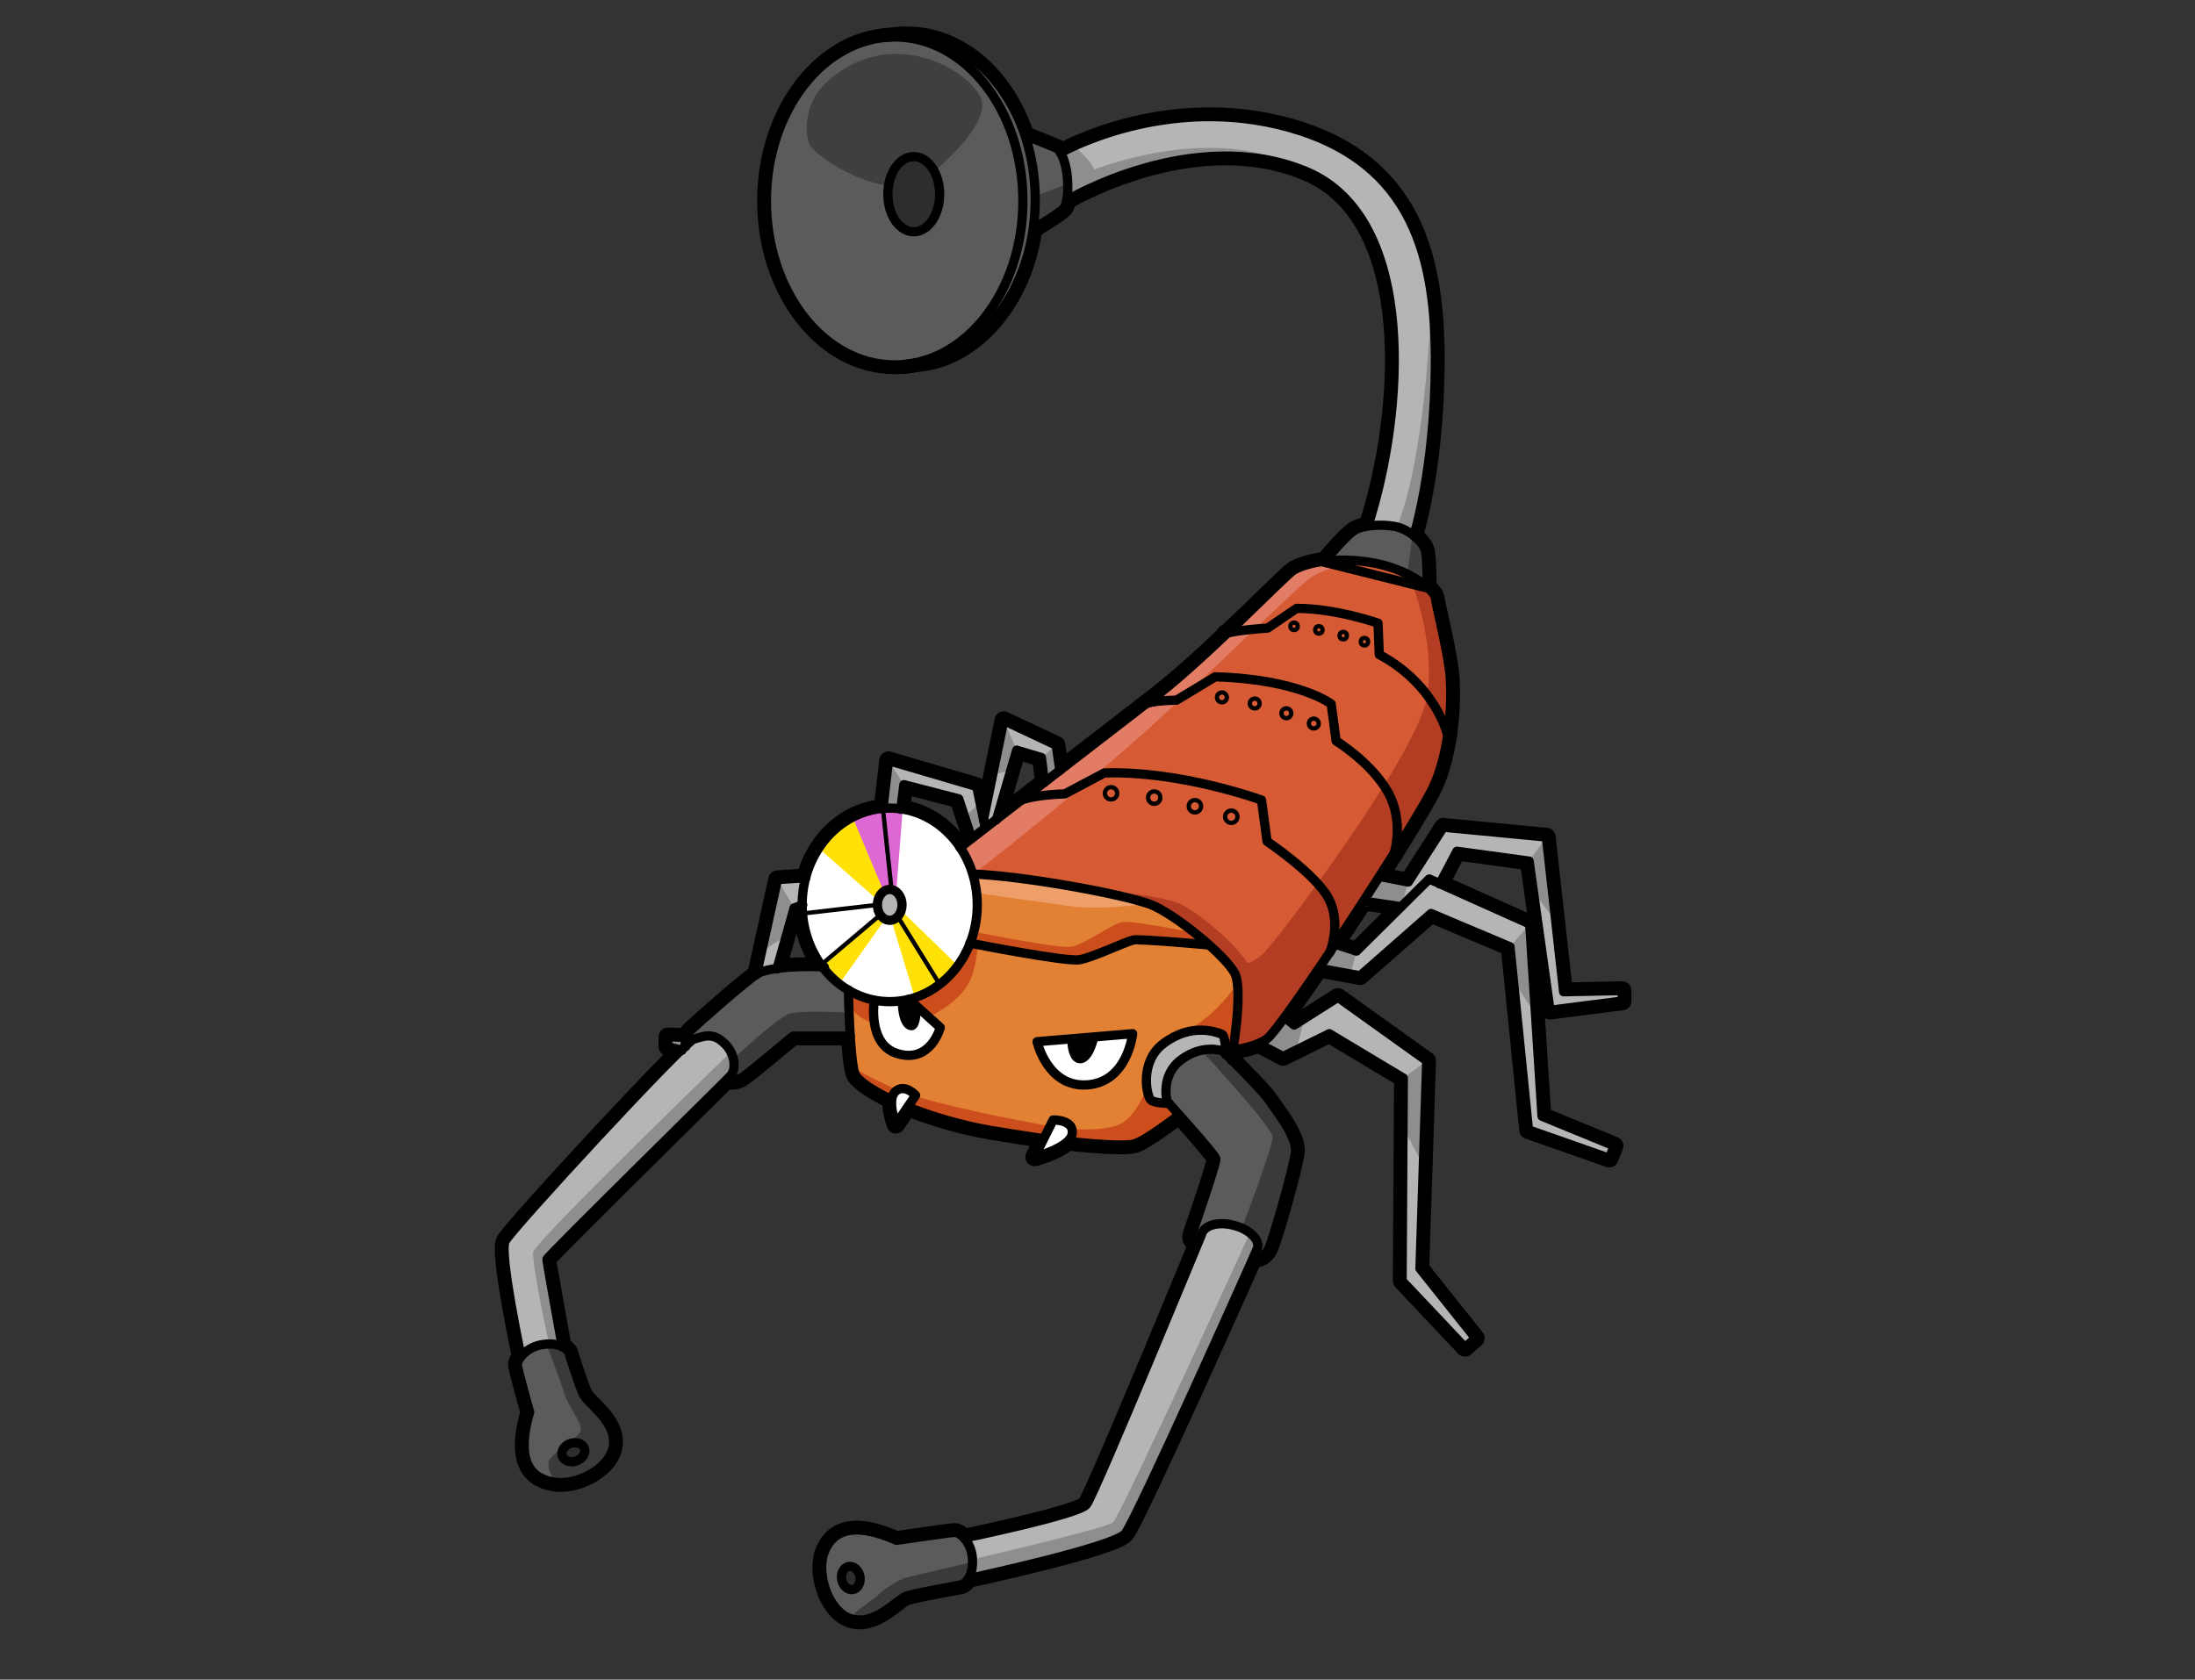 <svg version="1.1" id="サソリ" xmlns="http://www.w3.org/2000/svg" x="0" y="0" viewBox="0 0 356 272.5" xml:space="preserve"><rect x="0" y="0" width="356" height="272.5" fill="#333333" stroke="none"/><style>.st0{fill:none;stroke:#000;stroke-width:3;stroke-linecap:round;stroke-linejoin:round;stroke-miterlimit:10}.st1{fill:#b5b5b5}.st2{fill:#8e8e8e}.st3{fill:#5b5b5b}.st4{fill:#3f3f3f}.st5{fill:#2d2d2d}.st7{fill:#b23d22}.st9{fill:#3a3a3a}.st11{fill:#cc4e1d}.st13{fill:#fff}.st14{fill:#ffe108}.st16,.st17{fill:none;stroke:#000;stroke-width:1.5;stroke-linecap:round;stroke-linejoin:round;stroke-miterlimit:10}.st17{stroke-width:.7}</style><g id="レイヤー_157のコピー"><g id="レイヤー_158のコピー"><ellipse class="st0" cx="144.3" cy="146.8" rx="14.2" ry="15.7"/><ellipse class="st0" cx="144.3" cy="146.8" rx="2" ry="2.5"/><path class="st0" d="M168.2 169l15.5-1.3s-.8 7.8-7.3 8.3-8.2-7-8.2-7zM147.4 162.1l5.1 4.6s-1.5 5.7-6.7 4.3c-5.2-1.3-4-8.7-4-8.7M170.8 181.7l-3 6s5.8-1.5 6.1-3.8-3.1-2.2-3.1-2.2zM148.5 177.7l-3.2 4.7s-1.5-3.9-.1-5.3c1.5-1.4 3.3.6 3.3.6zM145.4 249.9s8.8-1.3 9.5-1.3 2.6 1.5 2.8 4.1c.3 3.6-1.7 4.4-1.7 4.4s-7.3 1.3-8.9 1.8c-1.6.5-4.9 4.7-8.8 3.8-3.8-.9-5.9-7.1-4.7-10.7 1.3-3.6 4.6-5.3 11.8-2.1z"/><ellipse transform="rotate(-10.72 138.046 256.052)" class="st0" cx="138" cy="256" rx="1.5" ry="1.9"/><path class="st0" d="M85.9 229.1s-1.9-6.8-2-7.6c-.1-.7 1.1-2.7 3.7-3.3 3.5-.7 4.6 1.1 4.6 1.1s1.7 5.4 2.4 6.9 5.3 4.3 4.9 8.2c-.4 3.9-6.2 6.8-9.9 6-3.8-.7-5.9-3.7-3.7-11.3z"/><ellipse transform="rotate(-18.377 92.988 235.638)" class="st0" cx="93" cy="235.6" rx="1.9" ry="1.5"/><path class="st0" d="M157.1 256.1s23.7-5.1 25.4-7.3c1.8-2.2 20.7-44.5 21.4-46.2.6-1.4-1.3-3.2-3.8-3.8-2.5-.7-4.8 0-5.2 1.4 0 0-17.4 42.3-18.7 43.9s-19.7 5.4-19.7 5.4"/><path class="st0" d="M203.3 204.2s1.7.1 2.5-1.7 4-13 4.3-15.6-3.3-6.9-4.4-8.6c-1.2-1.7-7.4-7.8-7.4-7.8s-3.2-1.2-6.7 1.4-2.3 6.8-2.3 6.8 7.8 8.6 7.9 9.3c.1.7-3.6 11.4-3.9 12.3s.5 1.3.5 1.3"/><path class="st0" d="M198.8 171.1s0-3-.6-3.3c-1-.4-5-1.9-9.5 1.5-4 3-2.7 8.7-2 9.2.7.5 2.9.5 2.9.5M91.2 218.5s-2.5-13.8-2.5-14.2c0-.4 28.8-28.7 29.8-29.8 1-1.1.7-3.8-1.2-5.4-1.8-1.7-3.4-.9-4.8-.5-1.6.5-29.9 31.1-30.6 32.8-.9 2.2 2.6 18.6 2.6 18.6M173.6 185.2c5.4.6 9.2.7 10.3.4 1.9-.5 7.3-4.7 7.3-4.7M147.5 179.7c3.6 1.4 8.1 2.8 13.2 3.7 3 .5 5.7.9 8.3 1.3M137.6 160.6s.2 11.6 1.1 13.7c.4.9 2.4 2.4 5.5 3.9"/><path class="st0" d="M199.7 172s2-11.1.6-14c-1.3-2.8-9.8-9.8-13.8-11.3-5-1.8-20.8-4.6-28.7-4.9M117.9 175.2s1.3.4 2.6-.5 8.1-6.6 8.1-6.6h9.3M111.2 169.8s-.4-1.4.8-2.6c1.2-1.2 8.7-7.8 10.8-9.2 2.1-1.3 9.1-1.3 10.9-1.1"/><path class="st0" d="M196 153.3s-10.9-1-12.2-.8c-1.3.3-6.5 2.8-8.7 3.2-2.2.4-17.8-2.7-17.8-2.7"/><path class="st0" d="M200 170.3s3.1-.2 5.4-1.7c2.3-1.4 24.1-34.7 27-40.8 2.9-6.1 3.2-15 2.7-19s-2.2-10.7-2.3-11.8-4.1-4.8-10.8-5.8-10.8.5-12.2 1.3c-1.3.8-13.8 13.8-22 20.2-8.2 6.3-32.1 24.8-32.1 24.8"/><path class="st0" d="M215.7 154.5s1.9-4.7-.2-8.7-10-9.3-10-9.3l-.9-6.7s-13.1-4.8-25.5-4.4l-6.4 3.4s-4.7.1-7 1M226.1 138.5s1.7-5.2-1-10-8.4-8.3-8.4-8.3l-.8-6s-5.2-4-18.8-4.4l-6.3 3.8s-3.2 0-4.7.5M234.8 119.3s-1.9-8.2-11.1-13.1l-.2-5.1s-6.8-2.4-13.2-2.4l-4.7 3.2s-5 .3-6.8.9M231.5 95.4s0-4.6-.3-6c-.3-1.4-2.7-3.6-5-4-2.3-.4-5.3-.2-6.6.7-1.3.8-4.9 5.1-4.9 5.1l16.8 4.2z"/><ellipse class="st0" cx="145.1" cy="32.6" rx="20.8" ry="26.6"/><path class="st0" d="M143.4 6.1l2.8-.3h.9c11.5 0 20.8 11.9 20.8 26.6 0 13.1-7.5 24.1-17.3 26.2l-3.6.5"/><ellipse class="st0" cx="148.2" cy="31.5" rx="4.2" ry="6.1"/><path class="st0" d="M168.1 36.8s4-2.4 4.5-3.1.8-3 .4-5.9c-.5-2.9-1.5-3.7-1.5-3.7l-4.9-2"/><path class="st0" d="M173 32.5s20.5-12.3 38.8-4.7 15.9 39.4 10.1 57.4"/><path class="st0" d="M172 24.8s17-9.8 37.2-4.1 23.7 21.5 23.6 38.3c-.1 17.3-3.5 27.9-3.5 27.9M204.1 169.3l4 2.1 7.5-3.7 12 7.2-.2 32.9 10.2 10.8 1.7-1.5-9-11.3 1.1-33.7-14.4-10.3-7.1 4.5-1.5-1.2M214 157.1l6.6 1.2 11.5-10.1 12.8 5.4 3 29.7 13.1 4.6.8-2-11.7-4.8-2-31.2-16.3-7.3-11.8 11.7-3.4-1.1M221.2 146.2l6.1.9"/><path class="st0" d="M223.8 142.2l4.6.9 5.7-8.9 16.7 1.6 2.8 25.1 9.5-.2v1.7l-11.7 1.5-3.4-24.2-11.7-1.6-2.8 5.3M130.7 142.4l-4.6.3-3.4 15.4M130.2 146.8l-1.4.5-2.8 9.9M111.2 168.3l-2.9-.1v1.6l2.3.6M159.8 134.3l-1.4-6.7-14.3-4.2-.9 7.8"/><path class="st0" d="M146.1 131.3l.5-4 8.9 2.3 2.1 6.4M171.9 125l-.6-4.1-8.5-4-3.3 16.1"/><path class="st0" d="M161.6 133l3.3-11.3 4 1.2.5 4"/></g><g id="レイヤー_159のコピー"><circle class="st0" cx="199.7" cy="132.5" r="1"/><circle class="st0" cx="193.8" cy="130.8" r="1"/><circle class="st0" cx="187.2" cy="129.4" r="1"/><circle class="st0" cx="180.2" cy="128.7" r="1"/><circle transform="matrix(.09 -.996 .996 .09 76.975 319.065)" class="st0" cx="213.1" cy="117.4" r=".8"/><circle transform="matrix(.09 -.996 .996 .09 74.62 313.067)" class="st0" cx="208.6" cy="115.7" r=".8"/><circle transform="matrix(.09 -.996 .996 .09 71.541 306.548)" class="st0" cx="203.5" cy="114.1" r=".8"/><circle transform="matrix(.09 -.996 .996 .09 67.703 300.268)" class="st0" cx="198.1" cy="113.1" r=".8"/><circle transform="rotate(-88.403 221.25 104.156) scale(1)" class="st0" cx="221.3" cy="104.2" r=".6"/><circle transform="rotate(-88.403 217.837 103.084) scale(1)" class="st0" cx="217.8" cy="103.1" r=".6"/><circle transform="rotate(-88.403 213.947 102.144) scale(1)" class="st0" cx="213.9" cy="102.1" r=".6"/><circle transform="rotate(-88.403 209.895 101.615) scale(1)" class="st0" cx="209.9" cy="101.6" r=".6"/><path class="st0" d="M144.6 144.4l-1.4-13.2M142.3 146.8l-12.1 1.4M142.8 148.4l-9.6 8.1M145.6 148.7l6.8 11"/></g></g><g id="レイヤー_573"><g id="レイヤー_574"><path class="st1" d="M169.3 26s14.7-8.5 32.3-6.7c17.7 1.7 28.7 11.1 30.9 31.6s-3.9 37.8-5 39.7c-1.1 1.9-6.2-3.5-6.2-3.5s5.8-16.8 4.8-32.7-6.3-27.7-24.5-28.7-30.6 7.6-30.6 7.6l-1.7-7.3z"/><path class="st2" d="M174.1 23.7s2.4 1.7 3.4 3.8c0 0 19.6-7.9 33.5 0 0 0-14.8-7.4-38.1 4.7l-2.8-2.7.6-4.2 3.4-1.6zM232.2 45.7s-.4 29.3-6.5 41.8l2.5 1.5c-.1 0 7.3-15.8 4-43.3z"/></g><g id="レイヤー_575"><g id="レイヤー_576"><path class="st3" d="M163.7 20.7l8.8 3.7s1.4 4.6-.1 9.4l-7.1 4.4-1.6-17.5z"/><path class="st4" d="M165.9 32.6l7.2-2.8s-.2 2.2-.7 4l-6 4.3-.5-5.5"/></g><path class="st3" d="M143.4 6.1l2.8-.3h.9c11.5 0 20.8 11.9 20.8 26.6 0 13.1-7.5 24.1-17.3 26.2l-3.6.5" id="レイヤー_577"/><g id="レイヤー_578"><ellipse class="st3" cx="145.1" cy="32.6" rx="20.8" ry="26.6"/><path class="st4" d="M134.2 13.2c-3.5 3.1-3.8 7.7-3 10 .8 2.3 10.3 7.8 14.7 6.8l4.8-1.5s10.5-8.3 8.3-12.8-14.5-11.7-24.8-2.5z"/></g><ellipse class="st5" cx="148.2" cy="31.5" rx="4.2" ry="6.1" id="レイヤー_579"/></g><g id="レイヤー_580"><path class="st3" d="M214.7 91.1s3.7-4.3 4.9-5.1c1.3-.8 4.3-1.1 6.6-.7 2.3.4 4.7 2.6 5 4 .3 1.4.3 6 .3 6"/><path class="st4" d="M229.1 86.7l-1.1 8.1 2.8 2.2s1.3-6.1.3-7.7c-.9-1.5-2-2.6-2-2.6z"/></g><g id="レイヤー_582"><path class="st1" d="M204.1 169.3l4 2.1 7.5-3.7 12 7.2-.2 32.9 10.2 10.8 1.7-1.5-9-11.3 1.1-33.7-14.4-10.3-7.1 4.5-1.5-1.2-3.2-.1zM214 157.1l6.6 1.2 11.5-10.1 12.8 5.4 3 29.7 13.1 4.6.8-2-11.7-4.8-2-31.2-16.3-7.3-11.8 11.7-3.4-1.1-3.1.5z"/><path class="st1" d="M233.5 143.4l2.8-5.3 11.7 1.6 3.4 24.2 11.7-1.5v-1.7l-9.5.2-2.8-25.1-16.7-1.6-5.7 8.9-4.6-.9-3.3.1.7 3.9 6.1.9zM130.7 142.4l-4.6.3-3.4 15.4-1.2 5.4-10.3 4.8-2.9-.1v1.6l2.3.6 12.6-5.9 2.8-7.3 2.8-9.9 1.4-.5 2-3zM159.8 134.3l-1.4-6.7-14.3-4.2-.9 7.8 1.6 1.8 1.3-1.7.5-4 8.9 2.3 2.1 6.4 2.4.7z"/><path class="st1" d="M171.9 125l-.6-4.1-8.5-4-3.3 16.1-.7 1.3 2.5 1 .3-2.3 3.3-11.3 4 1.2.5 4 2.9.8z"/><path class="st2" d="M228.4 143.1l-1.1 4-6.6-.1-.7-6.8zM220 154.3l-1 3.9-9.5-2.7 4.2-4.5zM211.7 164.8l-1.4 5.4-2.2 1.2-5.1-3.4 3.8-5.5 3.1 3.8zM158.8 130.3l-2.3 2.2 1.7 6.2 2.1-1.4zM168.9 122.9l2.4-2 2 7.6-3.5 2zM111.2 168.3l-2.9-.1v1.6l4.2 1.1zM231.4 172.1l-3.8 2.8-.1 7.9 3.2 6zM248.1 149.9l-3.2 3.7.6 5.6 3.7 5.6zM250.8 135.8l-2.8 3.9.7 5 3.8 5zM162.8 116.9l2.1 4.8-1.1 3.3-3.3.8zM144.1 123.4l2.5 3.9-.3 3-2.9 2.7-.2-1.8zM126.1 142.7l2.7 4.6-1.1 4.4-4.4 2.8z"/></g><g id="レイヤー_581"><path d="M200 170.3s3.1-.2 5.4-1.7c2.3-1.4 24.1-34.7 27-40.8 2.9-6.1 3.2-15 2.7-19s-2.2-10.7-2.3-11.8-4.1-4.8-10.8-5.8-10.8.5-12.2 1.3c-1.3.8-13.8 13.8-22 20.2-8.2 6.3-32.1 24.8-32.1 24.8l-2.9 3.8 47.2 29z" fill="#d65a34"/><path class="st7" d="M228.7 93.8s4.3 10.2 2.7 19.5c-1.7 9.3-23.7 38.5-26.3 41.2-2.7 2.7-5.3 2-5.3 2l-2.5 4.3.5 8.8s6.8.8 8.8-1.7 22.7-33.8 25.9-40.1 3.6-15.4 2.8-20.4c-.8-5-2.5-11.7-2.5-11.7l-4.1-1.9z"/><path class="st7" d="M175.5 144.2s12.5.8 16 2.5 11.2 8.2 12.2 12.2-7.7 4-7.7 4l-20.5-18.7z"/><path d="M222 91.2s-6.7.3-9.8 2.8c-3.2 2.5-18.3 17.7-31 28.7s-23.2 19-23.2 19l-5.7-1.8s17.5-13 21.8-16.5c4.3-3.5 19-15 24.8-20.5s10.8-10.3 10.8-10.3 7.1-3.1 12.3-1.4z" fill="#e27c64"/></g><g id="レイヤー_584"><path class="st3" d="M203.3 204.2s1.7.1 2.5-1.7 4-13 4.3-15.6-3.3-6.9-4.4-8.6c-1.2-1.7-7.4-7.8-7.4-7.8s-3.2-1.2-6.7 1.4-2.3 6.8-2.3 6.8 7.8 8.6 7.9 9.3c.1.7-3.6 11.4-3.9 12.3s.5 1.3.5 1.3l9.5 2.6zM133.6 157c-1.8-.2-8.8-.2-10.9 1.1-2.1 1.3-9.6 8-10.8 9.2-1.2 1.2-.8 2.6-.8 2.6l6.8 5.4s1.3.4 2.6-.5 8.1-6.6 8.1-6.6h9.3l-.3-7.5-1.3-3.6-2.7-.1z"/></g><g id="レイヤー_583"><path class="st1" d="M157.1 256.1s23.7-5.1 25.4-7.3c1.8-2.2 20.7-44.5 21.4-46.2.6-1.4-1.3-3.2-3.8-3.8-2.5-.7-4.8 0-5.2 1.4 0 0-17.4 42.3-18.7 43.9s-19.7 5.4-19.7 5.4l-1.1 2.9 1.7 3.7zM91.2 218.5s-2.5-13.8-2.5-14.2c0-.4 28.8-28.7 29.8-29.8 1-1.1.7-3.8-1.2-5.4-1.8-1.7-3.4-.9-4.8-.5-1.6.5-29.9 31.1-30.6 32.8-.9 2.2 2.6 18.6 2.6 18.6l3.3 1.4 3.4-2.9z"/><path class="st2" d="M202.5 200.5s-20.8 45.5-22 46.5-24.6 6.4-24.6 6.4l-.4 2.9s19.7-4 22.3-5.2c2.7-1.2 4.7-2.3 4.7-2.3l3.8-7 18.1-40.2-1.9-1.1zM119.5 174.5l-30.7 29.9 2.8 16.8-2.1-1s-3.4-15.5-3-17.1c.3-1.7 32.1-32.5 32.1-32.5l.9 3.9z"/></g><g id="レイヤー_585"><path class="st3" d="M145.4 249.9s8.8-1.3 9.5-1.3 2.6 1.5 2.8 4.1c.3 3.6-1.7 4.4-1.7 4.4s-7.3 1.3-8.9 1.8c-1.6.5-4.9 4.7-8.8 3.8-3.8-.9-5.9-7.1-4.7-10.7 1.3-3.6 4.6-5.3 11.8-2.1zM85.9 229.1s-1.9-6.8-2-7.6c-.1-.7 1.1-2.7 3.7-3.3 3.5-.7 4.6 1.1 4.6 1.1s1.7 5.4 2.4 6.9 5.3 4.3 4.9 8.2c-.4 3.9-6.2 6.8-9.9 6-3.8-.7-5.9-3.7-3.7-11.3z"/><path class="st9" d="M201.4 199.3s5-13.1 5-14.8c0-1.7-11.6-14.1-11.6-14.1l3.4.1s8.3 8.4 9.8 11.2c1.5 2.8 2.3 5.1 1.4 8.5s-2.7 11.1-3.6 12.3c-.9 1.2-2.5 1.7-2.5 1.7s1.9-2.2.6-3.4c-1.4-1.1-2.5-1.5-2.5-1.5zM157.3 253.5s-9.5 2.2-10.5 2.5-3.3 1.7-4.3 2.7-5.5 3.7-4.2 4c1.3.3 4.3-.7 5.7-1.5s1.3-2.2 3.1-2.3 8.9-1.8 8.9-1.8 1.3-1.3 1.3-3.6zM91.2 240.5c-1.6.2-2.8-2.7-2-3.8.8-1.2 4.8-3.5 5-4.7.2-1.2-2-3.7-2.7-6-.7-2.3-2.8-7.7-2.8-7.7s2.6-.8 3.6 1 1.4 6.5 2.8 7.8 5.2 4.4 4.5 7.3c-.8 2.9-4.1 5.6-8.4 6.1zM119 171.7s7-6.5 8.9-7.2c1.8-.7 9.9-.2 9.9-.2l.2 3.9-9.4.2s-6.6 5.9-8.6 6.8l-1.9.9s1.5-3 .9-4.4z"/></g><g id="レイヤー_586"><ellipse transform="rotate(-10.72 138.046 256.052)" class="st5" cx="138" cy="256" rx="1.5" ry="1.9"/><ellipse transform="rotate(-18.377 92.988 235.638)" class="st5" cx="93" cy="235.6" rx="1.9" ry="1.5"/></g><g id="レイヤー_587"><path d="M199.7 172s2-11.1.6-14c-1.3-2.8-9.8-9.8-13.8-11.3-5-1.8-20.8-4.6-28.7-4.9l-20.2 18.7s.2 11.6 1.1 13.7c.4.9 2.4 2.4 5.5 3.9l3.2 1.4c3.6 1.4 8.1 2.8 13.2 3.7 3 .5 5.7.9 8.3 1.3l4.7.6c5.4.6 9.2.7 10.3.4 1.9-.5 7.3-4.7 7.3-4.7l-1.6-1.9s-3.7-3.8 0-8.2c3.7-4.3 8-1.2 8-1.2l2.1 2.5z" fill="#e28133"/><path class="st11" d="M200.5 159.8s-3.5 5.3-8.3 7.5l-1.4 2.4s7.3-3.4 9.4.7c0 .1.5-7.3.3-10.6zM186 176.5s-1.5 4-3.7 5.5-6.2 1.2-8.3 1.2-23.2-4-28.7-6.5-6.3-3.2-6.3-3.2 0 1.2 1.3 2.5 8.5 4.3 10.8 5.2c2.3.8 25.3 4.6 29 4.5s6-.3 7-1.3 4.1-3.4 4.1-3.4l-2.8-3.9-2.4-.6zM158.7 149.7s.3 6.5-1.7 10-8 7-13 6.7c-5-.3-6.3-3.5-6.3-3.5l1-6.2 20-7z"/><path class="st11" d="M193.5 151.3s-9.8-2-11.5-1.7-6.2 3.7-8.3 4c-2.2.3-16-2.5-16-2.5l-.3 1.3s12.8 3.2 16.2 3.3c3.3.2 8.7-3.5 11.2-3.5s11.2 1.5 11.2 1.5l-2.5-2.4z"/><path d="M185.2 146.7s-6.5 1-11.7.3c-5.2-.7-16.3-2.3-16.3-2.3l-1.7-3.8c0-.1 20.3 2.4 29.7 5.8z" fill="#ed9e69"/></g><path class="st1" d="M189.6 179s-2.2 0-2.9-.5c-.7-.5-2-6.1 2-9.2 4.5-3.4 8.5-1.9 9.5-1.5.6.3.6 3.3.6 3.3s-3.7-3.4-8 1c-3.3 3.6-1.2 6.9-1.2 6.9z" id="レイヤー_588"/><g id="レイヤー_590"><path class="st13" d="M168.2 169l15.5-1.3s-.8 7.8-7.3 8.3-8.2-7-8.2-7zM141.8 162.2s-1.2 7.4 4 8.7c5.2 1.3 6.7-4.3 6.7-4.3l-5.1-4.6-2.6-2.1-3 2.3z"/></g><g id="レイヤー_589"><ellipse class="st13" cx="144.3" cy="146.8" rx="14.2" ry="15.7"/><path class="st13" d="M170.8 181.7l-3 6s5.8-1.5 6.1-3.8-3.1-2.2-3.1-2.2zM148.5 177.7l-3.2 4.7s-1.5-3.9-.1-5.3c1.5-1.4 3.3.6 3.3.6z"/><path class="st14" d="M145.2 146.8l10.3 10s-3.2 4-7.2 4.8l-4.3-14.2 1.2-.6zM143.7 145l-4.5-12.5s-3.5.8-6.2 5.3l10 8.8.7-1.6z"/><path class="st14" d="M144 147.5l-11 9.2s1.8 1.8 3.2 2.8l9-12.7-1.2.7z"/><path d="M144.2 146.7l-6-14.3s5.2-1.7 8.2-1l-1.2 15.3h-1z" fill="#dd68d4"/></g><ellipse class="st1" cx="144.3" cy="146.8" rx="2" ry="2.5" id="レイヤー_591"/></g><g id="レイヤー_156"><path d="M173.1 168.6s-.1 3.9 2.1 3.9 3-4.4 3-4.4l-5.1.5M149.3 163.7s.2 3.9-1.8 3.4-1.9-4.7-1.9-4.7l1.8-.3 1.9 1.6z"/></g><g id="レイヤー_157"><g id="レイヤー_158"><ellipse class="st16" cx="144.3" cy="146.8" rx="14.2" ry="15.7"/><ellipse class="st16" cx="144.3" cy="146.8" rx="2" ry="2.5"/><path class="st16" d="M168.2 169l15.5-1.3s-.8 7.8-7.3 8.3-8.2-7-8.2-7zM147.4 162.1l5.1 4.6s-1.5 5.7-6.7 4.3c-5.2-1.3-4-8.7-4-8.7M170.8 181.7l-3 6s5.8-1.5 6.1-3.8-3.1-2.2-3.1-2.2zM148.5 177.7l-3.2 4.7s-1.5-3.9-.1-5.3c1.5-1.4 3.3.6 3.3.6zM145.4 249.9s8.8-1.3 9.5-1.3 2.6 1.5 2.8 4.1c.3 3.6-1.7 4.4-1.7 4.4s-7.3 1.3-8.9 1.8c-1.6.5-4.9 4.7-8.8 3.8-3.8-.9-5.9-7.1-4.7-10.7 1.3-3.6 4.6-5.3 11.8-2.1z"/><ellipse transform="rotate(-10.72 138.046 256.052)" class="st16" cx="138" cy="256" rx="1.5" ry="1.9"/><path class="st16" d="M85.9 229.1s-1.9-6.8-2-7.6c-.1-.7 1.1-2.7 3.7-3.3 3.5-.7 4.6 1.1 4.6 1.1s1.7 5.4 2.4 6.9 5.3 4.3 4.9 8.2c-.4 3.9-6.2 6.8-9.9 6-3.8-.7-5.9-3.7-3.7-11.3z"/><ellipse transform="rotate(-18.377 92.988 235.638)" class="st16" cx="93" cy="235.6" rx="1.9" ry="1.5"/><path class="st16" d="M157.1 256.1s23.7-5.1 25.4-7.3c1.8-2.2 20.7-44.5 21.4-46.2.6-1.4-1.3-3.2-3.8-3.8-2.5-.7-4.8 0-5.2 1.4 0 0-17.4 42.3-18.7 43.9s-19.7 5.4-19.7 5.4"/><path class="st16" d="M203.3 204.2s1.7.1 2.5-1.7 4-13 4.3-15.6-3.3-6.9-4.4-8.6c-1.2-1.7-7.4-7.8-7.4-7.8s-3.2-1.2-6.7 1.4-2.3 6.8-2.3 6.8 7.8 8.6 7.9 9.3c.1.7-3.6 11.4-3.9 12.3s.5 1.3.5 1.3"/><path class="st16" d="M198.8 171.1s0-3-.6-3.3c-1-.4-5-1.9-9.5 1.5-4 3-2.7 8.7-2 9.2.7.5 2.9.5 2.9.5M91.2 218.5s-2.5-13.8-2.5-14.2c0-.4 28.8-28.7 29.8-29.8 1-1.1.7-3.8-1.2-5.4-1.8-1.7-3.4-.9-4.8-.5-1.6.5-29.9 31.1-30.6 32.8-.9 2.2 2.6 18.6 2.6 18.6M173.6 185.2c5.4.6 9.2.7 10.3.4 1.9-.5 7.3-4.7 7.3-4.7M147.5 179.7c3.6 1.4 8.1 2.8 13.2 3.7 3 .5 5.7.9 8.3 1.3M137.6 160.6s.2 11.6 1.1 13.7c.4.9 2.4 2.4 5.5 3.9"/><path class="st16" d="M199.7 172s2-11.1.6-14c-1.3-2.8-9.8-9.8-13.8-11.3-5-1.8-20.8-4.6-28.7-4.9M117.9 175.2s1.3.4 2.6-.5 8.1-6.6 8.1-6.6h9.3M111.2 169.8s-.4-1.4.8-2.6c1.2-1.2 8.7-7.8 10.8-9.2 2.1-1.3 9.1-1.3 10.9-1.1"/><path class="st16" d="M196 153.3s-10.9-1-12.2-.8c-1.3.3-6.5 2.8-8.7 3.2-2.2.4-17.8-2.7-17.8-2.7"/><path class="st16" d="M200 170.3s3.1-.2 5.4-1.7c2.3-1.4 24.1-34.7 27-40.8 2.9-6.1 3.2-15 2.7-19s-2.2-10.7-2.3-11.8-4.1-4.8-10.8-5.8-10.8.5-12.2 1.3c-1.3.8-13.8 13.8-22 20.2-8.2 6.3-32.1 24.8-32.1 24.8"/><path class="st16" d="M215.7 154.5s1.9-4.7-.2-8.7-10-9.3-10-9.3l-.9-6.7s-13.1-4.8-25.5-4.4l-6.4 3.4s-4.7.1-7 1M226.1 138.5s1.7-5.2-1-10-8.4-8.3-8.4-8.3l-.8-6s-5.2-4-18.8-4.4l-6.3 3.8s-3.2 0-4.7.5M234.8 119.3s-1.9-8.2-11.1-13.1l-.2-5.1s-6.8-2.4-13.2-2.4l-4.7 3.2s-5 .3-6.8.9M231.5 95.4s0-4.6-.3-6c-.3-1.4-2.7-3.6-5-4-2.3-.4-5.3-.2-6.6.7-1.3.8-4.9 5.1-4.9 5.1l16.8 4.2z"/><ellipse class="st16" cx="145.1" cy="32.6" rx="20.8" ry="26.6"/><path class="st16" d="M143.4 6.1l2.8-.3h.9c11.5 0 20.8 11.9 20.8 26.6 0 13.1-7.5 24.1-17.3 26.2l-3.6.5"/><ellipse class="st16" cx="148.2" cy="31.5" rx="4.2" ry="6.1"/><path class="st16" d="M168.1 36.8s4-2.4 4.5-3.1.8-3 .4-5.9c-.5-2.9-1.5-3.7-1.5-3.7l-4.9-2"/><path class="st16" d="M173 32.5s20.5-12.3 38.8-4.7 15.9 39.4 10.1 57.4"/><path class="st16" d="M172 24.8s17-9.8 37.2-4.1 23.7 21.5 23.6 38.3c-.1 17.3-3.5 27.9-3.5 27.9M204.1 169.3l4 2.1 7.5-3.7 12 7.2-.2 32.9 10.2 10.8 1.7-1.5-9-11.3 1.1-33.7-14.4-10.3-7.1 4.5-1.5-1.2M214 157.1l6.6 1.2 11.5-10.1 12.8 5.4 3 29.7 13.1 4.6.8-2-11.7-4.8-2-31.2-16.3-7.3-11.8 11.7-3.4-1.1M221.2 146.2l6.1.9"/><path class="st16" d="M223.8 142.2l4.6.9 5.7-8.9 16.7 1.6 2.8 25.1 9.5-.2v1.7l-11.7 1.5-3.4-24.2-11.7-1.6-2.8 5.3M130.7 142.4l-4.6.3-3.4 15.4M130.2 146.8l-1.4.5-2.8 9.9M111.2 168.3l-2.9-.1v1.6l2.3.6M159.8 134.3l-1.4-6.7-14.3-4.2-.9 7.8"/><path class="st16" d="M146.1 131.3l.5-4 8.9 2.3 2.1 6.4M171.9 125l-.6-4.1-8.5-4-3.3 16.1"/><path class="st16" d="M161.6 133l3.3-11.3 4 1.2.5 4"/></g><g id="レイヤー_159"><circle class="st17" cx="199.7" cy="132.5" r="1"/><circle class="st17" cx="193.8" cy="130.8" r="1"/><circle class="st17" cx="187.2" cy="129.4" r="1"/><circle class="st17" cx="180.2" cy="128.7" r="1"/><circle transform="matrix(.09 -.996 .996 .09 76.975 319.065)" class="st17" cx="213.1" cy="117.4" r=".8"/><circle transform="matrix(.09 -.996 .996 .09 74.62 313.067)" class="st17" cx="208.6" cy="115.7" r=".8"/><circle transform="matrix(.09 -.996 .996 .09 71.541 306.548)" class="st17" cx="203.5" cy="114.1" r=".8"/><circle transform="matrix(.09 -.996 .996 .09 67.703 300.268)" class="st17" cx="198.1" cy="113.1" r=".8"/><circle transform="rotate(-88.403 221.25 104.156) scale(1)" class="st17" cx="221.3" cy="104.2" r=".6"/><circle transform="rotate(-88.403 217.837 103.084) scale(1)" class="st17" cx="217.8" cy="103.1" r=".6"/><circle transform="rotate(-88.403 213.947 102.144) scale(1)" class="st17" cx="213.9" cy="102.1" r=".6"/><circle transform="rotate(-88.403 209.895 101.615) scale(1)" class="st17" cx="209.9" cy="101.6" r=".6"/><path class="st17" d="M144.6 144.4l-1.4-13.2M142.3 146.8l-12.1 1.4M142.8 148.4l-9.6 8.1M145.6 148.7l6.8 11"/></g></g></svg>